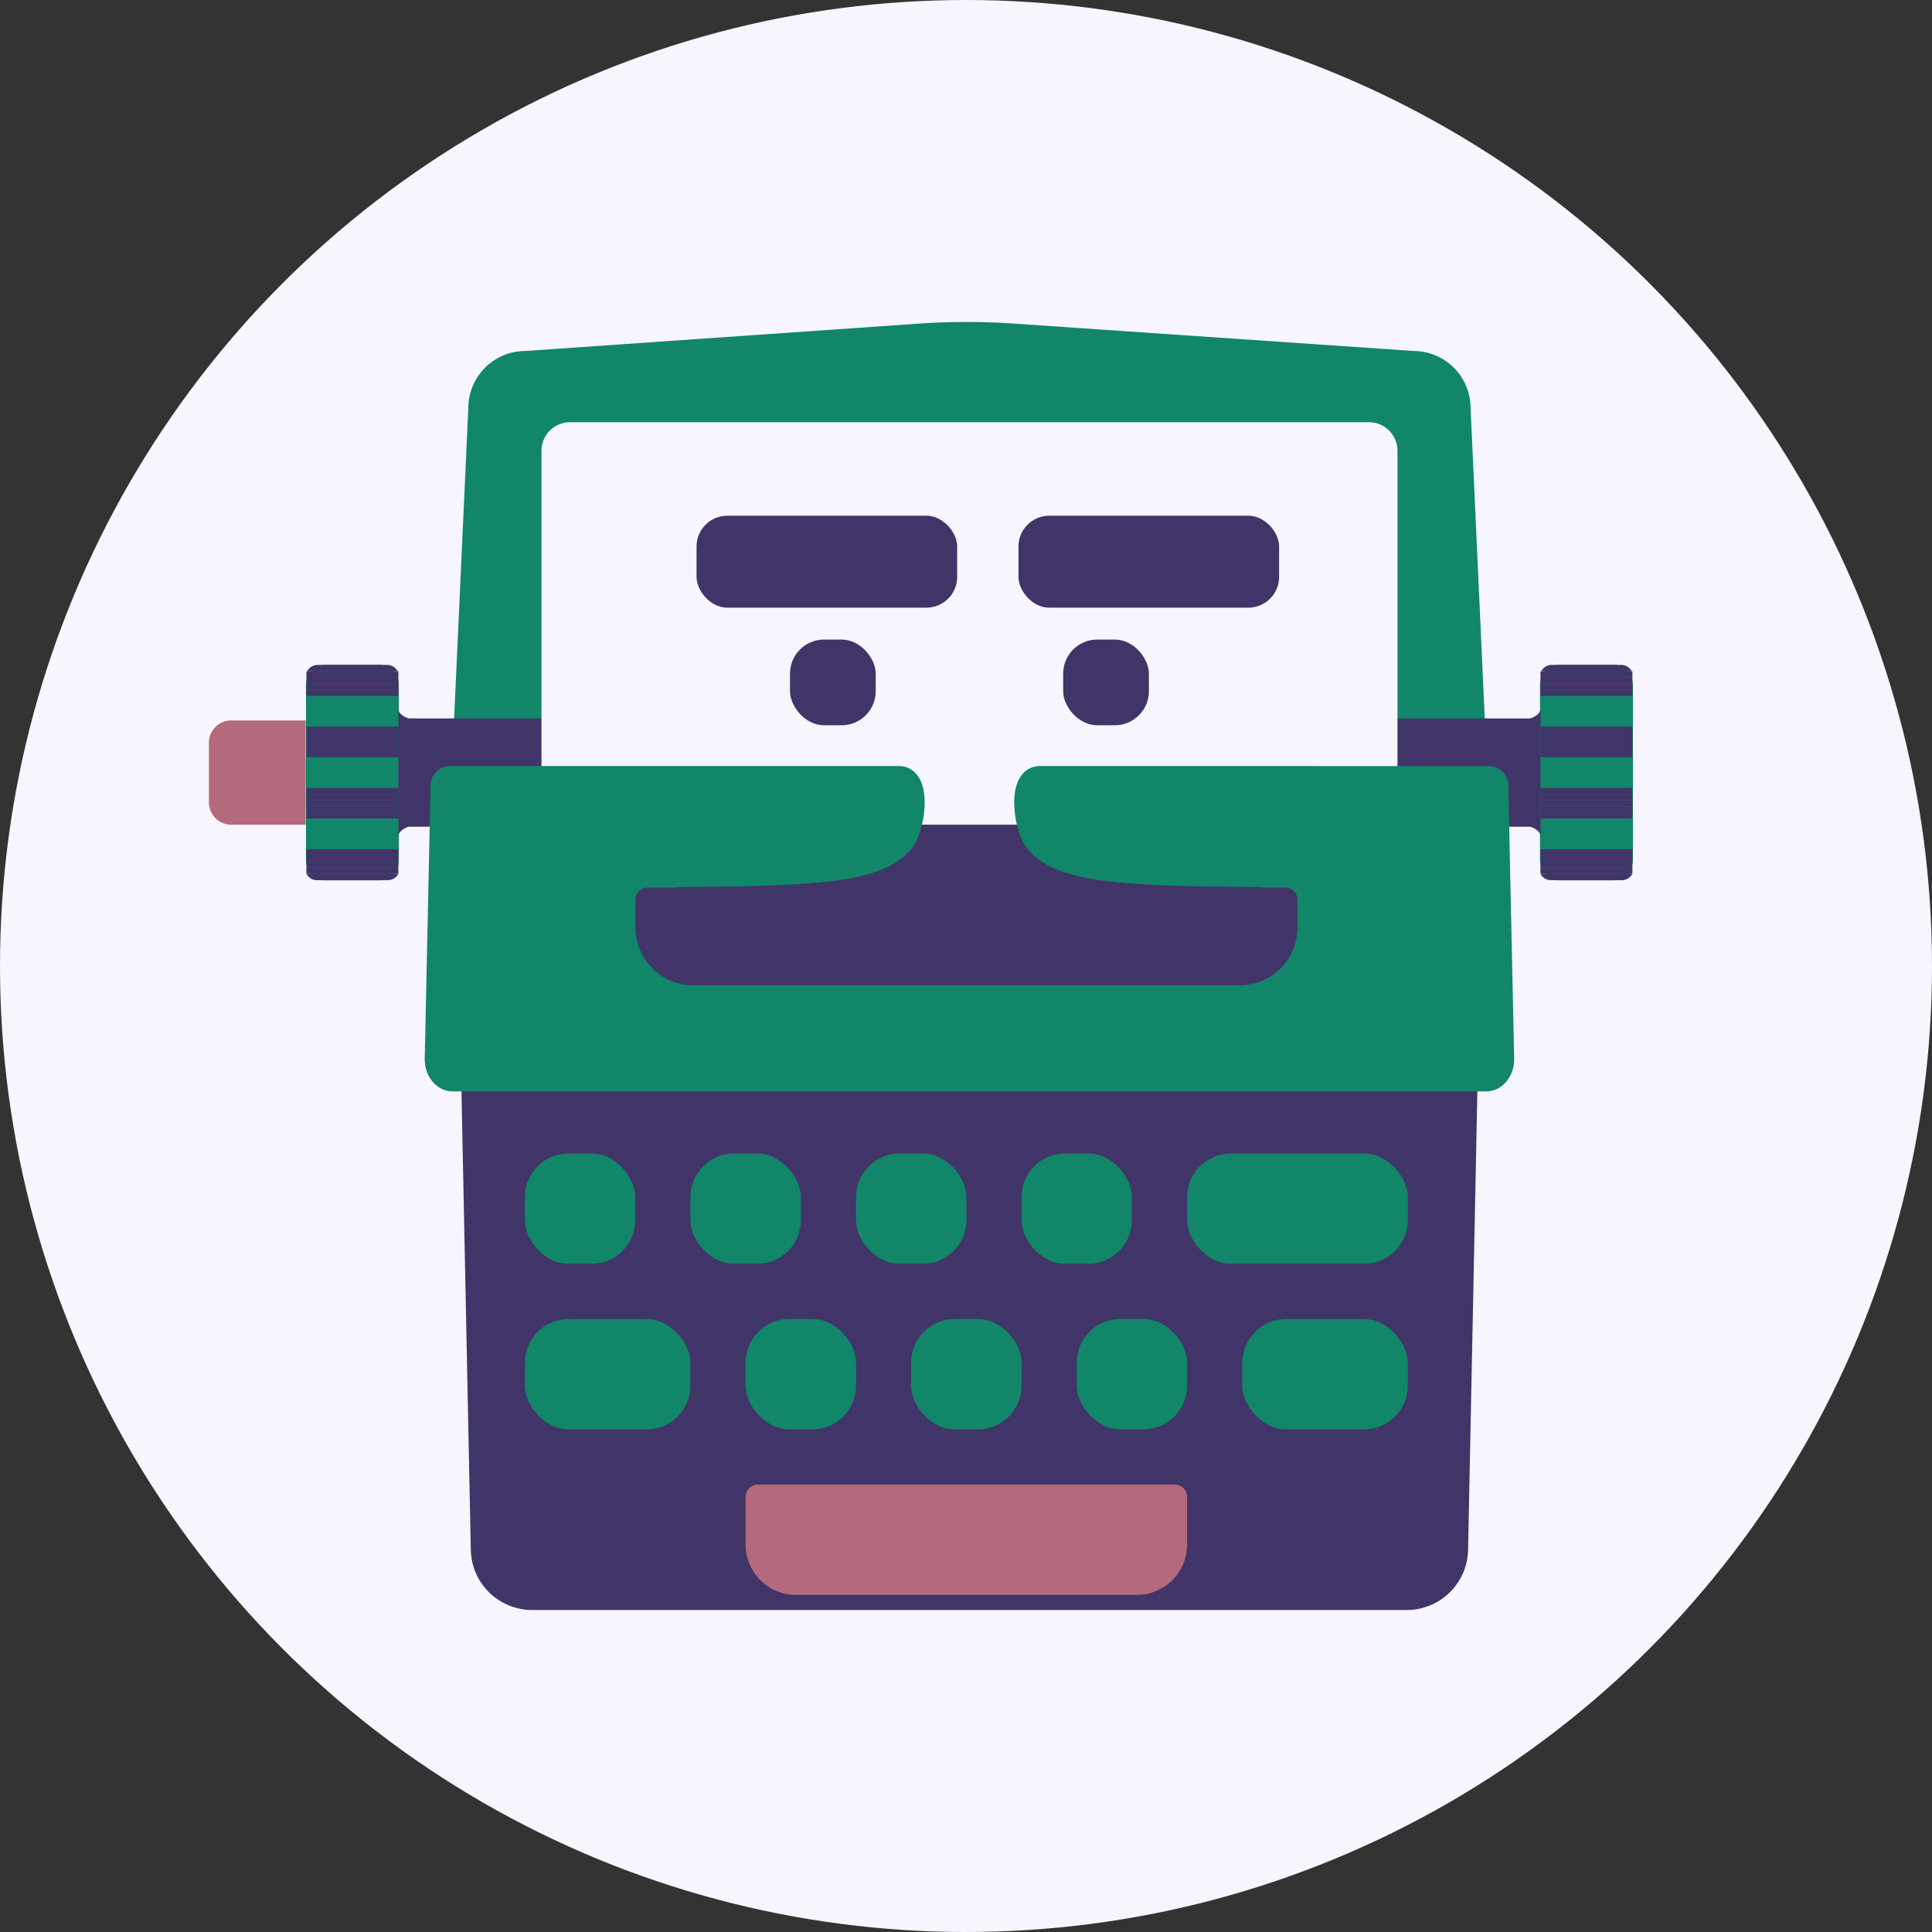 <svg xmlns="http://www.w3.org/2000/svg" width="300" height="300" viewBox="0 0 300 300"><rect x="0" y="0" width="300" height="300" fill="#333333" stroke="none"/><title>typewriter</title><circle cx="150" cy="150" r="150" fill="#f7f5fd"/><path d="M231.21,125.91H69.86l2.86-62.54a8.87,8.87,0,0,1,8.87-8.87l60.93-4.24a108.42,108.42,0,0,1,15.08,0l61.88,4.24a8.87,8.87,0,0,1,8.87,8.87Z" fill="#118669"/><path d="M60.43,133.51V106.42a2.1,2.1,0,0,0-.08-.56A1.48,1.48,0,0,0,59,104.73H50.43a1.45,1.45,0,0,0-1.34,1.13,1.77,1.77,0,0,0-.08.56v27.09a1.77,1.77,0,0,0,.08.56,1.47,1.47,0,0,0,1.34,1.13H59a1.5,1.5,0,0,0,1.35-1.13A2.1,2.1,0,0,0,60.43,133.51Z" fill="#118669" stroke="#118669" stroke-miterlimit="10" stroke-width="3"/><path d="M218.44,250H82.63a9.53,9.53,0,0,1-9.52-9.21l-1.61-79H229.56l-1.6,79A9.53,9.53,0,0,1,218.44,250Z" fill="#413468"/><path d="M35.91,111.87H47.47v16.19H35.91a3.47,3.47,0,0,1-3.47-3.47h0v-9.25A3.47,3.47,0,0,1,35.91,111.87Z" fill="#B36A7C"/><path d="M252.06,133.51V106.42a1.77,1.77,0,0,0-.09-.56,1.45,1.45,0,0,0-1.34-1.13h-8.57a1.45,1.45,0,0,0-1.34,1.13,1.77,1.77,0,0,0-.09.56v27.09a1.77,1.77,0,0,0,.09.56,1.47,1.47,0,0,0,1.34,1.13h8.57a1.49,1.49,0,0,0,1.34-1.13A1.77,1.77,0,0,0,252.06,133.51Z" fill="#118669" stroke="#118669" stroke-miterlimit="10" stroke-width="3"/><path d="M158.43,127.88H142.64a5.41,5.41,0,0,0,.75-2.38,7.15,7.15,0,1,1,14.29-.53,4.68,4.68,0,0,1,0,.53A5.28,5.28,0,0,0,158.43,127.88Z" fill="#fff" stroke="#000" stroke-miterlimit="10" stroke-width="3"/><path d="M237.5,128.37H63.57c-.4,0-1.71.65-1.71,1.46V110.1c0,.81,1.31,1.46,1.71,1.46H237.5c.4,0,1.71-.65,1.71-1.46v19.73C239.21,129,237.9,128.37,237.5,128.37Z" fill="#413468"/><rect x="192.9" y="204.82" width="25.71" height="17.14" rx="6.81" ry="6.81" fill="#118669"/><rect x="81.5" y="204.82" width="25.71" height="17.14" rx="6.81" ry="6.81" fill="#118669"/><rect x="115.78" y="204.81" width="17.14" height="17.14" rx="6.77" ry="6.77" fill="#118669"/><rect x="141.48" y="204.81" width="17.14" height="17.14" rx="6.77" ry="6.77" fill="#118669"/><rect x="167.19" y="204.81" width="17.14" height="17.14" rx="6.77" ry="6.77" fill="#118669"/><rect x="81.5" y="179.11" width="17.14" height="17.14" rx="6.77" ry="6.77" fill="#118669"/><rect x="107.21" y="179.11" width="17.14" height="17.14" rx="6.77" ry="6.77" fill="#118669"/><rect x="132.92" y="179.11" width="17.14" height="17.14" rx="6.77" ry="6.77" fill="#118669"/><rect x="158.62" y="179.11" width="17.14" height="17.14" rx="6.77" ry="6.77" fill="#118669"/><rect x="184.33" y="179.11" width="34.28" height="17.14" rx="6.81" ry="6.81" fill="#118669"/><path d="M176.51,247.66H123.6a7.82,7.82,0,0,1-7.82-7.82h0v-7.41a1.9,1.9,0,0,1,1.9-1.9h64.75a1.9,1.9,0,0,1,1.9,1.9v7.41a7.82,7.82,0,0,1-7.82,7.82Z" fill="#B36A7C"/><path d="M217,70v81.25H84.08V70a4.44,4.44,0,0,1,4.44-4.44h124A4.44,4.44,0,0,1,217,70Z" fill="#f7f5fd"/><rect x="122.67" y="99.31" width="13.31" height="13.31" rx="5.29" ry="5.29" fill="#413468"/><rect x="165.09" y="99.31" width="13.31" height="13.31" rx="5.29" ry="5.29" fill="#413468"/><path d="M230.51,158.47a2.56,2.56,0,0,1-2.74,2.29H73.29a2.56,2.56,0,0,1-2.74-2.29l.91-28.91H229.6Z" fill="#413468" stroke="#413468" stroke-miterlimit="10" stroke-width="3"/><path d="M161.5,120.45c-3.81,0-2.65,8.38-.67,10.57,3.91,4.33,12.16,5.07,33.52,5.2H195a5.94,5.94,0,0,1,3.17.92h0c2.94,1.81,4.49,5.85,3.73,9.79s-3.61,6.7-6.9,6.71H106.06c-3.3,0-6.16-2.79-6.9-6.71s.79-8,3.73-9.79h0a5.94,5.94,0,0,1,3.17-.92h.65c21.36-.13,29.61-.87,33.52-5.2,2-2.19,3.14-10.57-.67-10.57H69.79A1.51,1.51,0,0,0,68.36,122l-.91,42.48c0,1.92,1.27,3.49,2.84,3.49H230.78c1.57,0,2.84-1.57,2.84-3.49L232.71,122a1.51,1.51,0,0,0-1.43-1.54Z" fill="#118669" stroke="#118669" stroke-miterlimit="10" stroke-width="3"/><path d="M192.44,153H107.67a9,9,0,0,1-9-9v-4.28a1.9,1.9,0,0,1,1.9-1.9h99a1.9,1.9,0,0,1,1.9,1.9h0V144a9,9,0,0,1-9,9Z" fill="#413468"/><rect x="158.15" y="80.08" width="40.47" height="14.28" rx="4.78" ry="4.78" fill="#413468"/><rect x="108.16" y="80.08" width="40.47" height="14.28" rx="4.78" ry="4.78" fill="#413468"/><rect x="47.58" y="104.25" width="14.28" height="0.95" fill="#413468"/><rect x="47.58" y="106.16" width="14.28" height="0.95" fill="#413468"/><rect x="47.58" y="113.77" width="14.28" height="0.95" fill="#413468"/><rect x="47.58" y="115.68" width="14.28" height="0.95" fill="#413468"/><rect x="47.58" y="114.73" width="14.28" height="0.95" fill="#413468"/><rect x="47.58" y="107.11" width="14.28" height="0.95" fill="#413468"/><rect x="47.58" y="116.63" width="14.28" height="0.95" fill="#413468"/><rect x="47.58" y="112.82" width="14.28" height="0.95" fill="#413468"/><rect x="47.58" y="124.25" width="14.28" height="0.95" fill="#413468"/><rect x="47.58" y="123.3" width="14.28" height="0.95" fill="#413468"/><rect x="47.58" y="126.15" width="14.28" height="0.95" fill="#413468"/><rect x="47.58" y="122.34" width="14.28" height="0.95" fill="#413468"/><rect x="47.58" y="125.2" width="14.28" height="0.95" fill="#413468"/><rect x="47.58" y="131.87" width="14.28" height="0.95" fill="#413468"/><rect x="47.58" y="132.82" width="14.28" height="0.95" fill="#413468"/><rect x="47.58" y="133.77" width="14.28" height="0.95" fill="#413468"/><rect x="47.58" y="105.2" width="14.28" height="0.95" fill="#413468"/><rect x="47.58" y="134.72" width="14.28" height="0.95" fill="#413468"/><path d="M61.75,104.25a1.8,1.8,0,0,0-1.68-1H49.36a1.82,1.82,0,0,0-1.68,1Z" fill="#413468"/><path d="M61.86,135.67a1.82,1.82,0,0,1-1.7,1H49.28a1.82,1.82,0,0,1-1.7-1Z" fill="#413468"/><rect x="239.2" y="104.25" width="14.28" height="0.95" fill="#413468"/><rect x="239.2" y="106.16" width="14.28" height="0.95" fill="#413468"/><rect x="239.2" y="113.77" width="14.28" height="0.95" fill="#413468"/><rect x="239.2" y="115.68" width="14.28" height="0.95" fill="#413468"/><rect x="239.2" y="114.73" width="14.28" height="0.95" fill="#413468"/><rect x="239.2" y="107.11" width="14.28" height="0.95" fill="#413468"/><rect x="239.2" y="116.63" width="14.28" height="0.95" fill="#413468"/><rect x="239.2" y="112.82" width="14.28" height="0.95" fill="#413468"/><rect x="239.2" y="124.25" width="14.28" height="0.95" fill="#413468"/><rect x="239.2" y="123.3" width="14.28" height="0.95" fill="#413468"/><rect x="239.2" y="126.15" width="14.28" height="0.95" fill="#413468"/><rect x="239.2" y="122.34" width="14.28" height="0.95" fill="#413468"/><rect x="239.2" y="125.2" width="14.28" height="0.95" fill="#413468"/><rect x="239.2" y="131.87" width="14.28" height="0.95" fill="#413468"/><rect x="239.2" y="132.82" width="14.28" height="0.95" fill="#413468"/><rect x="239.2" y="133.77" width="14.28" height="0.95" fill="#413468"/><rect x="239.2" y="105.2" width="14.28" height="0.95" fill="#413468"/><rect x="239.2" y="134.72" width="14.28" height="0.95" fill="#413468"/><path d="M253.38,104.25a1.82,1.82,0,0,0-1.68-1H241a1.8,1.8,0,0,0-1.68,1Z" fill="#413468"/><path d="M253.48,135.67a1.82,1.82,0,0,1-1.7,1H240.91a1.82,1.82,0,0,1-1.71-1Z" fill="#413468"/></svg>